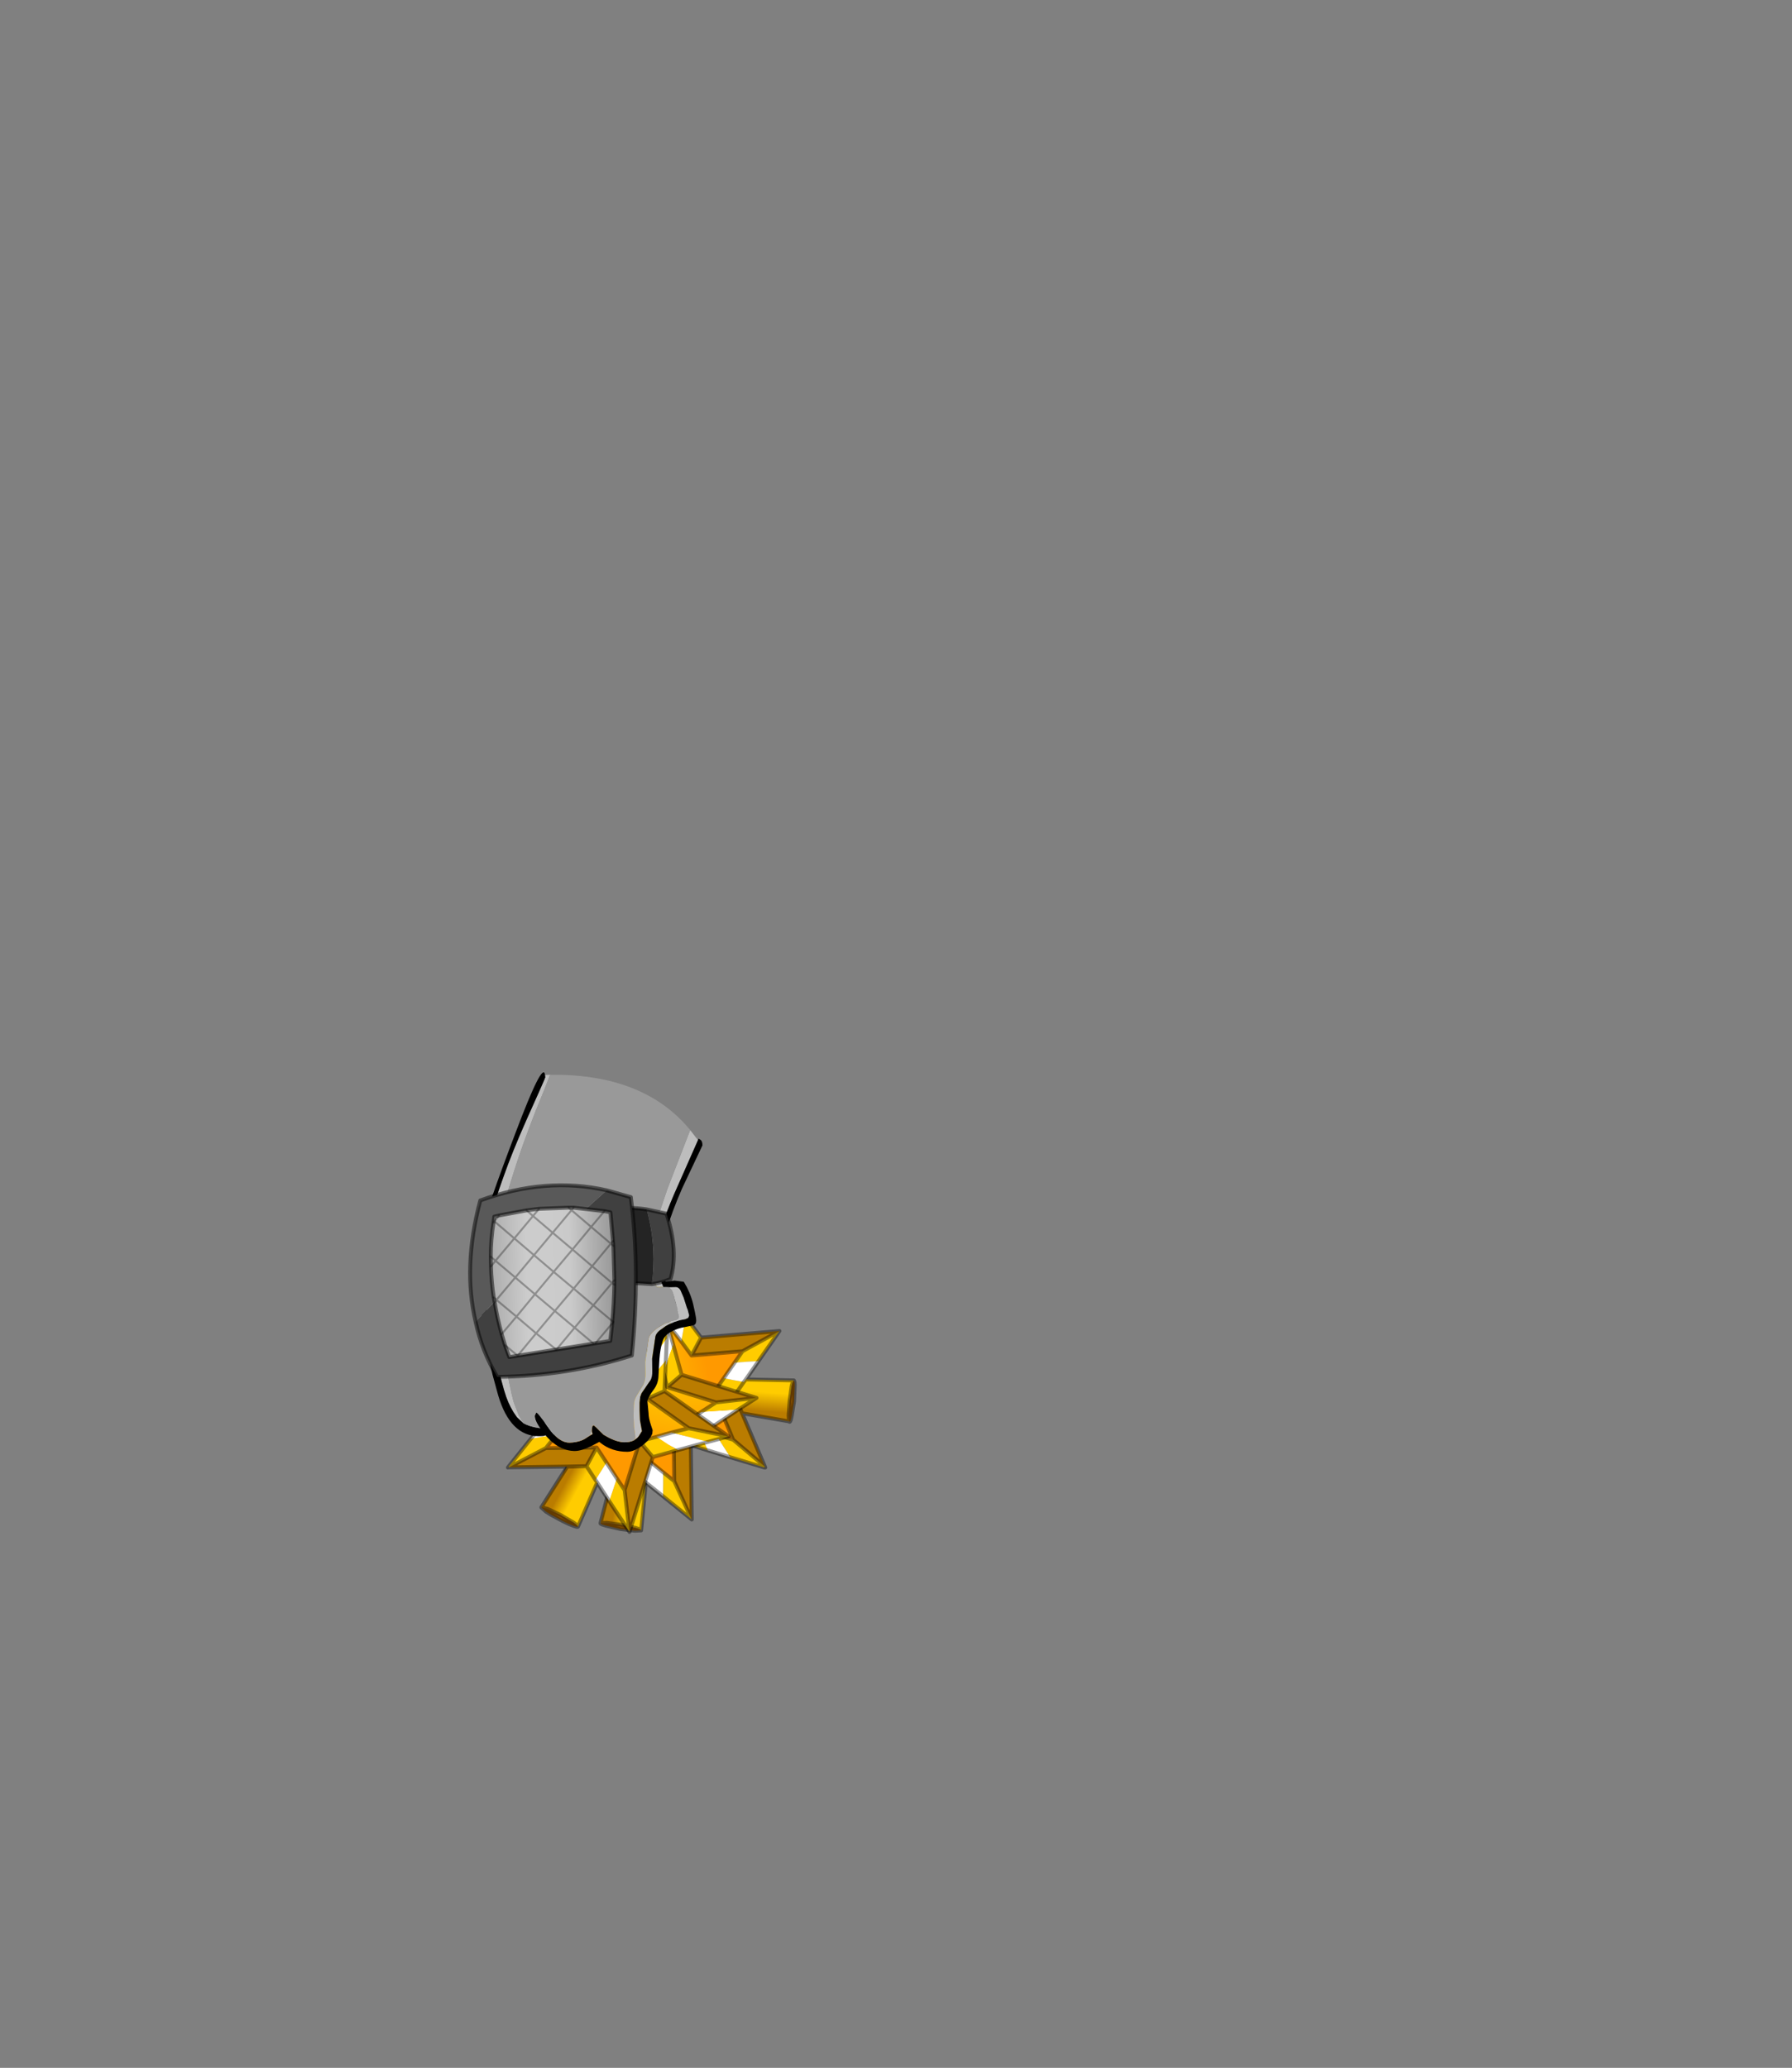 <?xml version="1.0" encoding="UTF-8" standalone="no"?>
<svg xmlns:xlink="http://www.w3.org/1999/xlink" height="531.5px" width="460.6px" xmlns="http://www.w3.org/2000/svg">
  <rect width="100%" height="100%" fill="#808080" stroke="none"/>
  <g transform="matrix(1.0, 0.0, 0.0, 1.0, 193.65, 334.05)">
    <use height="118.65" transform="matrix(1.0, 0.0, 0.0, 1.0, -73.3, -58.45)" width="84.4" xlink:href="#shape0"/>
  </g>
  <defs>
    <g id="shape0" transform="matrix(1.0, 0.0, 0.0, 1.0, 73.3, 58.45)">
      <path d="M-25.65 -6.35 L-22.3 -2.0 -21.0 7.6 -23.75 3.95 -25.65 -6.35 M-17.5 4.35 L-13.45 9.75 -15.9 14.35 -18.55 10.75 -17.9 7.2 -17.5 4.35 M6.7 8.05 L1.3 15.8 -1.7 15.95 -4.85 16.2 -2.8 13.25 6.7 8.05 M2.85 43.15 L-5.95 40.5 -8.4 36.65 -9.6 34.7 -5.2 36.0 2.95 42.9 2.85 43.15 M-11.7 38.75 L-16.3 37.3 -17.75 32.25 -14.15 33.4 -12.3 37.4 -11.7 38.75 M-31.6 50.55 L-31.75 40.5 -29.7 37.7 -27.7 34.95 -27.6 40.85 -31.6 50.55 M-31.95 33.4 L-31.95 30.4 -27.9 27.75 -27.85 30.8 -31.35 33.05 -31.95 33.4 M-49.3 20.0 L-42.95 17.75 -39.1 18.75 -35.4 19.7 -39.1 21.0 -49.3 20.0 M-37.7 15.95 L-30.25 13.3 -26.75 16.7 -30.4 17.95 -35.0 16.7 -37.7 15.95 M-7.6 20.15 L-6.7 20.35 -5.25 20.65 -2.45 21.15 -4.85 24.6 -10.25 24.0 -7.6 20.15" fill="#ffcc00" fill-rule="evenodd" stroke="none"/>
      <path d="M-22.3 -2.0 L-17.5 4.35 -17.9 7.2 -18.55 10.75 -21.0 7.6 -22.3 -2.0 M1.3 15.8 L-1.95 20.5 -2.45 21.15 -5.25 20.65 -6.7 20.35 -7.6 20.15 -4.85 16.2 -1.7 15.95 1.3 15.8 M-5.95 40.5 L-11.7 38.75 -12.3 37.4 -14.15 33.4 -9.6 34.7 -8.4 36.65 -5.95 40.5 M-31.75 40.5 L-31.95 33.4 -31.35 33.05 -27.85 30.8 -27.7 34.95 -29.7 37.7 -31.75 40.5 M-42.95 17.75 L-37.7 15.95 -35.0 16.7 -30.4 17.95 -35.4 19.7 -39.1 18.75 -42.95 17.75" fill="#ffffff" fill-rule="evenodd" stroke="none"/>
      <path d="M-1.95 20.5 L10.4 20.75 10.4 20.8 Q10.1 20.95 9.8 22.35 L9.3 26.0 9.05 29.8 Q9.1 31.1 9.25 31.3 L-2.9 29.2 -4.85 24.6 -2.45 21.15 -1.95 20.5" fill="url(#gradient0)" fill-rule="evenodd" stroke="none"/>
      <path d="M-23.75 3.95 L-21.0 7.6 -18.55 10.75 -15.9 14.35 -2.8 13.25 -4.85 16.2 -7.6 20.15 -10.25 24.0 -5.2 36.0 -9.6 34.7 -14.15 33.4 -17.75 32.25 -27.6 40.85 -27.7 34.95 -27.85 30.8 -27.9 27.75 -39.1 21.0 -35.4 19.7 -30.4 17.95 -26.75 16.7 -23.75 3.95" fill="url(#gradient1)" fill-rule="evenodd" stroke="none"/>
      <path d="M-13.45 9.75 L6.7 8.05 -2.8 13.25 -15.9 14.35 -13.45 9.75 M-2.9 29.2 L2.95 42.9 -5.2 36.0 -10.25 24.0 -4.85 24.6 -2.9 29.2 M-16.3 37.3 L-31.6 50.55 -27.6 40.85 -17.75 32.25 -16.3 37.3 M-31.95 30.4 L-49.3 20.0 -39.1 21.0 -27.9 27.75 -31.95 30.4 M-30.25 13.3 L-25.65 -6.35 -23.75 3.95 -26.75 16.7 -30.25 13.3" fill="#ba7c00" fill-rule="evenodd" stroke="none"/>
      <path d="M10.4 20.8 L10.4 20.85 Q10.65 20.85 10.6 22.4 L10.45 26.15 9.85 29.85 Q9.55 31.4 9.3 31.4 L9.25 31.3 Q9.1 31.1 9.05 29.8 L9.3 26.0 9.8 22.35 Q10.1 20.95 10.4 20.8" fill="#a36100" fill-rule="evenodd" stroke="none"/>
      <path d="M2.95 42.9 L3.05 43.15 2.85 43.15 2.95 42.9" fill="#333333" fill-rule="evenodd" stroke="none"/>
      <path d="M-25.65 -6.35 L-22.3 -2.0 -17.5 4.35 -13.45 9.75 6.7 8.05 1.3 15.8 -1.95 20.5 10.4 20.75 10.4 20.8 10.4 20.85 Q10.65 20.85 10.6 22.4 L10.45 26.15 9.85 29.85 Q9.55 31.4 9.3 31.4 L9.25 31.3 -2.9 29.2 2.95 42.9 3.05 43.15 2.85 43.15 -5.95 40.5 -11.7 38.75 -16.3 37.3 -31.6 50.55 -31.75 40.5 -31.95 33.4 -31.95 30.4 -49.3 20.0 -42.95 17.75 -37.7 15.95 -30.25 13.3 -25.65 -6.35 -23.75 3.95 -21.0 7.6 -18.55 10.75 -15.9 14.35 -13.45 9.75 M-4.85 16.2 L-7.6 20.15 -10.25 24.0 -4.85 24.6 -2.9 29.2 M-2.45 21.15 L-1.95 20.5 M-4.85 16.2 L-2.8 13.25 -15.9 14.35 M-4.85 24.6 L-2.45 21.15 M-30.4 17.95 L-35.4 19.7 -39.1 21.0 -27.9 27.75 -27.85 30.8 -27.7 34.95 -27.6 40.85 -17.75 32.25 -14.15 33.4 -9.6 34.7 -5.2 36.0 -10.25 24.0 M-30.4 17.95 L-26.75 16.7 -30.25 13.3 M-23.75 3.95 L-26.75 16.7 M-27.9 27.75 L-31.95 30.4 M-17.75 32.25 L-16.3 37.3 M-31.6 50.55 L-27.6 40.85 M-39.1 21.0 L-49.3 20.0 M9.25 31.3 Q9.1 31.1 9.05 29.8 L9.3 26.0 9.8 22.35 Q10.1 20.95 10.4 20.8 M2.95 42.9 L-5.2 36.0 M-2.8 13.25 L6.7 8.05" fill="none" stroke="#000000" stroke-linecap="round" stroke-linejoin="round" stroke-opacity="0.4" stroke-width="1.0"/>
      <path d="M-22.05 6.25 L-20.6 11.6 -21.55 14.25 -23.1 18.8 -24.5 13.65 -23.3 10.0 -22.05 6.25 M-3.8 28.2 L-10.45 32.6 -13.25 32.05 -16.8 31.1 -13.4 28.85 -3.8 28.2 M-23.2 50.55 L-27.65 47.0 -28.25 46.5 -27.6 43.65 -27.2 42.3 -26.9 41.35 -23.15 44.4 -23.15 47.5 -23.2 50.55 M-47.3 41.6 L-45.15 36.0 -43.8 35.5 -39.65 33.95 -41.35 38.35 Q-42.2 38.8 -43.3 39.4 L-47.3 41.6 M-45.5 15.85 L-38.4 16.15 -38.1 16.75 -36.1 20.45 -40.25 20.25 -42.8 18.05 -45.5 15.85" fill="#ffffff" fill-rule="evenodd" stroke="none"/>
      <path d="M-22.05 6.25 L-23.3 10.0 -24.5 13.65 -25.55 9.85 -23.8 -0.2 -22.05 6.25 M-23.1 18.8 L-21.55 14.25 -20.6 11.6 -18.45 19.3 -22.15 22.5 -23.1 18.8 M0.8 25.25 L-3.8 28.2 -13.4 28.85 -9.6 26.4 0.8 25.25 M-10.45 32.6 L-16.1 36.3 -20.5 33.55 -16.8 31.1 -13.25 32.05 -10.45 32.6 M-15.85 56.5 L-23.2 50.55 -23.15 47.5 -23.15 44.4 -20.35 46.65 -15.85 56.5 M-50.6 50.25 L-47.3 41.6 -43.3 39.4 Q-42.2 38.8 -41.35 38.35 L-42.95 42.65 -50.35 50.25 -50.6 50.25 M-45.15 36.0 L-43.45 31.5 -38.3 30.4 -39.65 33.95 -43.8 35.5 -45.15 36.0 M-55.6 15.35 L-45.5 15.85 -42.8 18.05 -40.25 20.25 -46.2 19.95 -55.6 15.35 M-38.4 16.15 L-35.4 16.35 -33.1 20.55 -36.1 20.45 -38.1 16.75 -38.4 16.15 M-30.6 38.45 L-26.9 41.35 -27.2 42.3 -27.6 43.65 -28.25 46.5 -31.55 43.8 -30.6 38.45" fill="#ffcc00" fill-rule="evenodd" stroke="none"/>
      <path d="M-18.45 19.3 L0.8 25.25 -9.6 26.4 -22.15 22.5 -18.45 19.3 M-16.1 36.3 L-15.85 56.5 -20.35 46.65 -20.5 33.55 -16.1 36.3 M-36.2 45.45 L-50.35 50.25 -42.95 42.65 -30.6 38.45 -31.55 43.8 -36.2 45.45 M-43.45 31.5 L-55.6 15.35 -46.2 19.95 -38.3 30.4 -43.45 31.5 M-35.4 16.35 L-23.8 -0.2 -25.55 9.85 -33.1 20.55 -35.4 16.35" fill="#ba7c00" fill-rule="evenodd" stroke="none"/>
      <path d="M-24.5 13.65 L-23.1 18.8 -22.15 22.5 -9.6 26.4 -13.4 28.85 -16.8 31.1 -20.5 33.55 -20.35 46.65 -23.15 44.4 -26.9 41.35 -30.6 38.45 -42.95 42.65 -41.35 38.35 -39.65 33.95 -38.3 30.4 -46.2 19.95 -40.25 20.25 -36.1 20.45 -33.1 20.55 -25.55 9.85 -24.5 13.65" fill="url(#gradient2)" fill-rule="evenodd" stroke="none"/>
      <path d="M-27.65 47.0 L-28.85 59.25 Q-28.95 59.05 -30.3 58.65 L-34.0 57.85 -37.7 57.35 -39.3 57.4 -36.2 45.45 -31.55 43.8 -28.25 46.5 -27.65 47.0" fill="url(#gradient3)" fill-rule="evenodd" stroke="none"/>
      <path d="M-50.35 50.25 L-50.65 50.4 -50.6 50.25 -50.35 50.25" fill="#333333" fill-rule="evenodd" stroke="none"/>
      <path d="M-28.85 59.25 L-28.85 59.3 -30.45 59.4 -34.2 58.95 -37.85 58.1 Q-39.3 57.7 -39.3 57.5 L-39.3 57.4 -37.7 57.35 -34.0 57.85 -30.3 58.65 Q-28.95 59.05 -28.85 59.25" fill="#a36100" fill-rule="evenodd" stroke="none"/>
      <path d="M-20.6 11.6 L-22.05 6.25 -23.8 -0.2 -35.4 16.35 -33.1 20.55 -25.55 9.85 -23.8 -0.2 M-24.5 13.65 L-23.1 18.8 -22.15 22.5 -18.45 19.3 0.8 25.25 -3.8 28.2 -10.45 32.6 -16.1 36.3 -15.85 56.5 -23.2 50.55 -27.65 47.0 -28.85 59.25 -28.85 59.3 -30.45 59.4 -34.2 58.95 -37.85 58.1 Q-39.3 57.7 -39.3 57.5 L-39.3 57.4 -36.2 45.45 -50.35 50.25 -50.65 50.4 -50.6 50.25 -47.3 41.6 -45.15 36.0 -43.45 31.5 -55.6 15.35 -45.5 15.85 -38.4 16.15 -35.4 16.35 M-20.6 11.6 L-18.45 19.3 M-33.1 20.55 L-36.1 20.45 -40.25 20.25 -46.2 19.95 -38.3 30.4 -39.65 33.95 -41.35 38.35 -42.95 42.65 -30.6 38.45 -26.9 41.35 -23.15 44.4 -20.35 46.65 -20.5 33.55 -16.8 31.1 -13.4 28.85 -9.6 26.4 -22.15 22.5 M-24.5 13.65 L-25.55 9.85 M-31.55 43.8 L-36.2 45.45 M-30.6 38.45 L-31.55 43.8 -28.25 46.5 -27.65 47.0 M-20.5 33.55 L-16.1 36.3 M-55.6 15.35 L-46.2 19.95 M-50.35 50.25 L-42.95 42.65 M-39.3 57.4 L-37.7 57.35 -34.0 57.85 -30.3 58.65 Q-28.95 59.05 -28.85 59.25 M-20.35 46.65 L-15.85 56.5 M-38.3 30.4 L-43.45 31.5 M-9.6 26.4 L0.8 25.25" fill="none" stroke="#000000" stroke-linecap="round" stroke-linejoin="round" stroke-opacity="0.4" stroke-width="1.0"/>
      <path d="M-22.85 23.5 L-6.35 35.15 -16.6 33.05 -27.3 25.45 -22.85 23.5 M-25.85 40.45 L-31.85 59.7 -33.1 48.95 -29.25 36.4 -25.85 40.45 M-47.85 42.9 L-62.85 43.1 -53.35 38.15 -40.3 38.0 -42.9 42.8 -47.85 42.9 M-50.4 27.4 L-56.95 8.2 -49.4 15.5 -45.2 27.9 -50.4 27.4 M-38.05 15.45 L-21.9 3.3 -26.7 12.35 -37.15 20.2 -38.05 15.45" fill="#ba7c00" fill-rule="evenodd" stroke="none"/>
      <path d="M-21.9 3.3 L-22.25 10.0 -24.55 13.15 -26.85 16.25 -26.7 12.35 -21.9 3.3 M-22.5 15.55 L-22.85 23.5 -27.3 25.45 -27.15 21.6 -24.25 17.75 -22.5 15.55 M-6.35 35.15 L-11.65 36.55 -21.05 34.15 -16.6 33.05 -6.35 35.15 M-19.35 38.65 L-25.85 40.45 -29.25 36.4 -24.9 35.25 -21.85 37.25 -19.35 38.65 M-31.85 59.7 L-37.05 51.8 -36.1 48.95 -35.1 45.95 -33.1 48.95 -31.85 59.7 M-63.0 43.0 L-57.2 35.75 -52.7 34.95 -50.5 34.55 -53.35 38.15 -62.85 43.1 -63.0 43.0 M-53.4 31.1 L-50.4 27.4 -45.2 27.9 -47.55 30.9 -52.0 31.05 -53.4 31.1 M-56.95 8.2 L-47.5 11.8 -45.7 14.8 -43.85 17.7 -49.4 15.5 -56.95 8.2 M-40.9 14.35 L-38.05 15.45 -37.15 20.2 -40.0 19.15 -40.75 15.05 -40.9 14.35 M-40.3 38.0 L-37.75 41.9 -38.3 42.7 -39.05 43.9 -40.6 46.35 -42.9 42.8 -40.3 38.0" fill="#ffcc00" fill-rule="evenodd" stroke="none"/>
      <path d="M-26.7 12.35 L-26.85 16.25 -27.15 21.6 -27.3 25.45 -16.6 33.05 -21.05 34.15 -24.9 35.25 -29.25 36.4 -33.1 48.95 -35.1 45.95 -37.75 41.9 -40.3 38.0 -53.35 38.15 -50.5 34.55 -47.55 30.9 -45.2 27.9 -49.4 15.5 -43.85 17.7 -40.0 19.15 -37.15 20.2 -26.7 12.35" fill="url(#gradient4)" fill-rule="evenodd" stroke="none"/>
      <path d="M-22.25 10.0 L-22.5 15.55 -24.25 17.75 -27.15 21.6 -26.85 16.25 -24.55 13.15 -22.25 10.0 M-11.65 36.55 L-19.35 38.65 -21.85 37.25 -24.9 35.25 -21.05 34.15 -11.65 36.55 M-37.05 51.8 L-40.15 47.0 -40.6 46.35 -39.05 43.9 -38.3 42.7 -37.75 41.9 -35.1 45.95 -36.1 48.95 -37.05 51.8 M-57.2 35.75 L-53.4 31.1 -52.0 31.05 -47.55 30.9 -50.5 34.55 -52.7 34.95 -57.2 35.75 M-47.5 11.8 L-40.9 14.35 -40.75 15.05 -40.0 19.15 -43.85 17.7 -45.7 14.8 -47.5 11.8" fill="#ffffff" fill-rule="evenodd" stroke="none"/>
      <path d="M-62.85 43.1 L-63.1 43.15 -63.0 43.0 -62.85 43.1" fill="#333333" fill-rule="evenodd" stroke="none"/>
      <path d="M-40.15 47.0 L-45.1 58.35 Q-45.15 58.05 -46.3 57.25 L-49.55 55.35 -52.95 53.75 -54.5 53.35 -47.85 42.9 -42.9 42.8 -40.6 46.35 -40.15 47.0" fill="url(#gradient5)" fill-rule="evenodd" stroke="none"/>
      <path d="M-45.1 58.35 Q-45.2 58.55 -46.7 57.95 -48.15 57.4 -50.05 56.35 -52.0 55.35 -53.35 54.45 L-54.5 53.4 -54.5 53.35 -52.95 53.75 -49.55 55.35 -46.3 57.25 Q-45.15 58.05 -45.1 58.35" fill="#a36100" fill-rule="evenodd" stroke="none"/>
      <path d="M-21.9 3.3 L-22.25 10.0 -22.5 15.55 -22.85 23.5 -6.35 35.15 -11.65 36.55 -19.35 38.65 -25.85 40.45 -31.85 59.7 -37.05 51.8 -40.15 47.0 -45.1 58.35 Q-45.2 58.55 -46.7 57.95 -48.15 57.4 -50.05 56.35 -52.0 55.35 -53.35 54.45 L-54.5 53.4 -54.5 53.35 -47.85 42.9 -62.85 43.1 -63.1 43.15 -63.0 43.0 -57.2 35.75 -53.4 31.1 -50.4 27.4 -56.95 8.2 -47.5 11.8 -40.9 14.35 -38.05 15.45 -21.9 3.3 -26.7 12.35 -26.85 16.25 -27.15 21.6 -27.3 25.45 -22.85 23.5 M-37.15 20.2 L-40.0 19.15 -43.85 17.7 -49.4 15.5 -45.2 27.9 -47.55 30.9 -50.5 34.55 -53.35 38.15 -40.3 38.0 -37.75 41.9 -35.1 45.95 -33.1 48.95 -29.25 36.4 -24.9 35.25 -21.05 34.15 -16.6 33.05 -27.3 25.45 M-38.05 15.45 L-37.15 20.2 -26.7 12.35 M-40.6 46.35 L-40.15 47.0 M-29.25 36.4 L-25.85 40.45 M-16.6 33.05 L-6.35 35.15 M-56.95 8.2 L-49.4 15.5 M-62.85 43.1 L-53.35 38.15 M-45.2 27.9 L-50.4 27.4 M-42.9 42.8 L-47.85 42.9 M-42.9 42.8 L-40.6 46.35 M-54.5 53.35 L-52.95 53.75 -49.55 55.35 -46.3 57.25 Q-45.15 58.05 -45.1 58.35 M-40.3 38.0 L-42.9 42.8 M-33.1 48.95 L-31.85 59.7" fill="none" stroke="#000000" stroke-linecap="round" stroke-linejoin="round" stroke-opacity="0.4" stroke-width="1.0"/>
      <path d="M-53.55 -57.75 L-53.35 -57.75 -52.25 -57.8 -52.3 -57.7 -53.85 -53.7 -55.95 -48.55 Q-59.55 -39.35 -61.6 -32.75 -63.7 -26.25 -65.15 -20.2 -65.85 -17.75 -66.0 -15.2 L-66.55 -8.25 Q-66.8 -3.8 -65.95 2.0 L-63.85 15.35 Q-62.55 22.95 -61.65 26.2 L-60.35 29.65 -59.2 31.7 -60.7 30.3 -60.9 30.05 Q-62.55 27.8 -63.55 24.95 -64.65 21.85 -66.2 14.6 L-68.7 1.8 Q-69.7 -3.75 -69.45 -8.0 L-69.0 -14.65 Q-68.8 -17.05 -68.1 -19.4 -66.55 -25.2 -64.3 -31.4 -62.1 -37.7 -58.2 -46.5 L-55.15 -53.3 -53.75 -56.5 Q-53.25 -57.75 -53.55 -57.25 L-53.55 -57.3 -53.55 -57.75 M-16.25 -43.6 L-14.25 -41.0 -20.35 -27.2 Q-22.5 -22.2 -23.65 -18.55 L-24.25 -16.05 Q-25.0 -12.8 -25.0 -11.5 L-24.5 -7.65 Q-24.05 -5.2 -23.35 -3.8 L-23.15 -3.25 -24.9 -3.3 -25.1 -3.85 Q-25.75 -5.35 -26.1 -7.9 L-26.5 -11.95 Q-26.5 -13.3 -25.75 -16.7 L-25.2 -19.3 -22.15 -28.35 -16.25 -43.6 M-21.7 -3.2 L-19.95 -3.25 Q-19.25 -3.25 -18.75 -2.45 L-17.95 -0.6 -17.9 -0.45 -17.05 2.2 -16.9 2.5 -16.5 4.05 -16.75 4.7 -17.35 4.95 -17.35 5.0 -18.0 5.1 Q-20.3 5.5 -22.55 6.8 L-24.2 8.0 Q-25.1 8.8 -25.2 9.6 L-26.05 15.25 -26.0 18.2 Q-25.95 19.95 -26.55 20.85 L-27.2 21.8 -28.75 24.05 -29.1 25.0 -29.25 26.5 -29.25 28.45 -29.15 31.0 -28.65 33.75 -28.65 33.8 -29.5 35.15 -29.85 35.55 -30.6 36.1 -30.35 35.45 -30.35 35.4 -30.4 34.75 -30.7 32.55 -30.8 29.85 -30.75 27.8 Q-30.75 26.15 -30.3 25.25 L-29.95 24.6 -28.3 21.9 -28.1 21.4 Q-27.75 20.5 -27.75 19.15 L-27.8 16.05 -26.95 10.15 Q-26.8 8.95 -25.05 7.6 L-24.55 7.2 Q-22.2 5.65 -19.8 5.35 L-19.8 5.3 -19.3 5.0 -19.1 4.7 -19.05 4.35 -19.45 2.7 -19.5 2.4 -20.3 -0.35 -20.3 -0.55 Q-20.8 -2.2 -21.0 -2.45 L-21.7 -3.2 M-41.5 33.9 L-41.35 34.5 -41.3 34.55 -41.4 34.6 -41.95 34.9 -41.8 34.2 -41.8 34.15 -41.75 34.1 -41.55 33.9 -41.5 33.9" fill="#bdbdbd" fill-rule="evenodd" stroke="none"/>
      <path d="M-14.25 -41.0 L-14.1 -41.4 -13.55 -41.05 -13.4 -40.9 Q-13.1 -40.5 -13.1 -39.65 L-18.35 -28.55 Q-23.6 -16.45 -23.6 -10.55 L-23.1 -6.65 -22.65 -4.85 -22.55 -4.6 -20.25 -4.9 -17.9 -4.6 -17.1 -3.2 Q-15.75 -0.55 -15.2 2.45 L-15.05 3.1 Q-14.7 4.8 -14.7 5.4 -14.7 6.3 -15.3 6.55 L-17.65 7.05 Q-19.4 7.3 -21.15 8.25 -22.95 9.15 -23.4 10.9 -23.95 12.6 -24.15 15.2 L-24.4 19.65 Q-24.45 21.55 -25.65 23.15 -26.9 24.75 -27.25 26.05 L-26.95 29.15 Q-26.95 30.45 -26.3 32.35 L-25.9 33.55 -26.0 34.5 -26.4 35.25 -26.45 35.4 -26.55 35.45 Q-27.1 36.35 -28.5 37.45 -30.7 39.1 -32.4 39.1 -36.35 39.1 -39.25 36.85 L-39.6 36.55 -41.2 37.4 Q-44.15 38.9 -45.85 38.9 L-46.15 38.9 Q-47.7 38.85 -49.15 38.2 -51.4 37.25 -53.4 34.9 L-53.4 34.85 -53.6 34.95 -54.05 35.05 -55.1 35.1 Q-62.5 35.1 -65.6 24.6 L-67.05 19.3 -68.3 13.65 -70.0 3.15 Q-71.3 -4.3 -71.3 -7.95 -71.3 -11.65 -69.95 -17.45 -68.6 -23.3 -61.1 -43.0 -54.25 -61.15 -53.6 -57.95 L-53.55 -57.75 -53.55 -57.3 -53.55 -57.25 Q-53.25 -57.75 -53.75 -56.5 L-55.15 -53.3 -58.2 -46.5 Q-62.1 -37.7 -64.3 -31.4 -66.55 -25.2 -68.1 -19.4 -68.8 -17.05 -69.0 -14.65 L-69.45 -8.0 Q-69.7 -3.75 -68.7 1.8 L-66.2 14.6 Q-64.65 21.85 -63.55 24.95 -62.55 27.8 -60.9 30.05 L-60.7 30.3 -59.2 31.7 Q-57.6 32.65 -55.1 33.0 L-54.8 33.05 -55.3 32.3 Q-56.2 30.85 -56.2 29.85 L-55.85 29.05 Q-55.6 28.7 -52.8 32.75 -50.05 36.8 -47.2 36.75 -44.4 36.65 -42.75 35.4 L-41.95 34.9 -41.4 34.6 -41.3 34.55 -41.35 34.5 -41.5 33.9 -41.55 33.6 -41.4 32.55 -41.1 32.3 Q-41.0 32.2 -38.6 34.65 -35.5 36.6 -33.25 36.65 -31.65 36.7 -30.6 36.1 L-29.85 35.55 -29.5 35.15 -28.65 33.8 -28.65 33.75 -29.15 31.0 -29.25 28.45 -29.25 26.5 -29.1 25.0 -28.75 24.05 -27.2 21.8 -26.55 20.85 Q-25.95 19.95 -26.0 18.2 L-26.05 15.25 -25.2 9.6 Q-25.1 8.8 -24.2 8.0 L-22.55 6.8 Q-20.3 5.5 -18.0 5.1 L-17.35 5.0 -17.35 4.95 -16.75 4.7 -16.5 4.05 -16.9 2.5 -17.05 2.2 -17.9 -0.45 -17.95 -0.6 -18.75 -2.45 Q-19.25 -3.25 -19.95 -3.25 L-21.7 -3.2 -23.15 -3.25 -23.35 -3.8 Q-24.05 -5.2 -24.5 -7.65 L-25.0 -11.5 Q-25.0 -12.8 -24.25 -16.05 L-23.65 -18.55 Q-22.5 -22.2 -20.35 -27.2 L-14.25 -41.0" fill="#000000" fill-rule="evenodd" stroke="none"/>
      <path d="M-52.25 -57.8 Q-28.15 -58.1 -16.25 -43.6 L-22.15 -28.35 -25.2 -19.3 -25.75 -16.7 Q-26.5 -13.3 -26.5 -11.95 L-26.1 -7.9 Q-25.75 -5.35 -25.1 -3.85 L-24.9 -3.3 -23.15 -3.25 -21.7 -3.2 -21.0 -2.45 Q-20.8 -2.2 -20.3 -0.55 L-20.3 -0.35 -19.5 2.4 -19.45 2.7 -19.05 4.35 -19.1 4.7 -19.3 5.0 -19.8 5.3 -19.8 5.35 Q-22.2 5.65 -24.55 7.2 L-25.05 7.6 Q-26.8 8.95 -26.95 10.15 L-27.8 16.05 -27.75 19.15 Q-27.75 20.5 -28.1 21.4 L-28.3 21.9 -29.95 24.6 -30.3 25.25 Q-30.75 26.15 -30.75 27.8 L-30.8 29.85 -30.7 32.55 -30.4 34.75 -30.35 35.4 -30.35 35.45 -30.6 36.1 Q-31.65 36.7 -33.25 36.65 -35.5 36.6 -38.6 34.65 -41.0 32.2 -41.1 32.3 L-41.4 32.55 -41.55 33.6 -41.5 33.9 -41.55 33.9 -41.75 34.1 -41.8 34.15 -41.8 34.2 -41.95 34.9 -42.75 35.4 Q-44.4 36.65 -47.2 36.75 -50.05 36.8 -52.8 32.75 -55.6 28.7 -55.85 29.05 L-56.2 29.85 Q-56.2 30.85 -55.3 32.3 L-54.8 33.05 -55.1 33.0 Q-57.6 32.65 -59.2 31.7 L-60.35 29.65 -61.65 26.2 Q-62.55 22.95 -63.85 15.35 L-65.95 2.0 Q-66.8 -3.8 -66.55 -8.25 L-66.0 -15.2 Q-65.85 -17.75 -65.15 -20.2 -63.7 -26.25 -61.6 -32.75 -59.55 -39.35 -55.95 -48.55 L-53.85 -53.7 -52.3 -57.7 -52.25 -57.8" fill="#999999" fill-rule="evenodd" stroke="none"/>
      <path d="M-27.4 -23.2 L-22.35 -22.1 Q-19.2 -12.5 -21.3 -5.3 -23.65 -4.35 -26.1 -4.0 -24.9 -12.55 -26.9 -21.1 L-27.4 -23.2" fill="#404040" fill-rule="evenodd" stroke="none"/>
      <path d="M-27.4 -23.2 L-26.9 -21.1 Q-24.9 -12.55 -26.1 -4.0 L-34.3 -4.5 -36.75 -23.2 Q-32.2 -23.95 -27.4 -23.2" fill="#242424" fill-rule="evenodd" stroke="none"/>
      <path d="M-26.1 -4.0 Q-23.65 -4.35 -21.3 -5.3 -19.2 -12.5 -22.35 -22.1 L-27.4 -23.2 Q-32.2 -23.95 -36.75 -23.2 L-34.3 -4.5 -26.1 -4.0 Z" fill="none" stroke="#000000" stroke-linecap="round" stroke-linejoin="round" stroke-opacity="0.502" stroke-width="1.0"/>
      <path d="M-71.4 5.7 L-54.85 -11.95 Q-45.6 -21.15 -37.7 -28.1 L-31.5 -26.35 Q-29.05 -6.85 -31.25 14.35 -47.75 19.65 -65.85 19.85 -69.8 13.2 -71.4 5.7" fill="#404040" fill-rule="evenodd" stroke="none"/>
      <path d="M-71.4 5.7 Q-74.75 -8.5 -70.2 -25.5 -53.35 -31.65 -37.7 -28.1 -45.6 -21.15 -54.85 -11.95 L-71.4 5.7" fill="#595959" fill-rule="evenodd" stroke="none"/>
      <path d="M-37.7 -28.1 Q-53.35 -31.65 -70.2 -25.5 -74.75 -8.5 -71.4 5.7 -69.8 13.2 -65.85 19.85 -47.75 19.65 -31.25 14.35 -29.05 -6.85 -31.5 -26.35 L-37.7 -28.1 Z" fill="none" stroke="#000000" stroke-linecap="round" stroke-linejoin="round" stroke-opacity="0.502" stroke-width="1.0"/>
      <path d="M-66.8 -19.85 L-66.75 -20.25 -66.6 -21.35 -65.35 -21.65 -58.3 -22.95 -55.1 -23.35 -47.5 -23.65 -46.25 -23.65 -38.3 -22.75 -38.25 -22.75 -36.75 -22.45 -36.1 -15.05 -36.0 -13.85 -35.75 -5.0 -35.75 -3.85 Q-35.85 0.9 -36.25 5.55 L-36.3 6.1 -36.8 10.6 -62.75 14.75 -63.85 11.7 -64.7 8.85 Q-65.85 4.7 -66.5 0.7 L-66.75 -0.6 Q-67.35 -4.6 -67.45 -8.55 L-67.5 -11.05 Q-67.5 -15.5 -66.8 -19.85" fill="url(#gradient6)" fill-rule="evenodd" stroke="none"/>
      <path d="M-66.8 -19.85 L-66.6 -20.15 -65.35 -21.65 M-67.5 -11.05 L-66.3 -10.0 -61.45 -15.75 -66.6 -20.15 M-66.3 -10.0 L-61.2 -5.7 -56.4 -11.45 -61.45 -15.75 -56.65 -21.5 -58.3 -22.95 M-67.45 -8.55 L-66.3 -10.0 M-47.5 -23.65 L-46.75 -23.0 -46.25 -23.65 M-41.7 -18.7 L-46.75 -23.0 -51.6 -17.2 -46.5 -12.9 -41.7 -18.7 -38.3 -22.75 M-56.4 -11.45 L-51.6 -17.2 -56.65 -21.5 -55.1 -23.35 M-61.2 -5.7 L-56.15 -1.4 -51.35 -7.15 -56.4 -11.45 M-46.2 -2.85 L-41.15 1.45 -36.35 -4.3 -41.45 -8.6 -46.2 -2.85 -51.35 -7.15 -46.5 -12.9 -41.45 -8.6 -36.65 -14.4 -41.7 -18.7 M-35.75 -5.0 L-36.35 -4.3 -35.75 -3.85 M-36.1 -15.05 L-36.65 -14.4 -36.0 -13.85 M-51.05 2.9 L-56.15 -1.4 -60.9 4.35 -55.85 8.65 -51.05 2.9 -46.2 -2.85 M-63.85 11.7 L-60.6 14.4 -55.85 8.65 -50.65 12.85 -45.95 7.2 -51.05 2.9 M-41.15 11.25 L-45.95 7.2 -41.15 1.45 -36.0 5.75 -40.6 11.2 M-60.9 4.35 L-64.7 8.85 M-61.2 -5.7 L-66.05 0.05 -60.9 4.35 M-66.5 0.7 L-66.05 0.05 -66.75 -0.6" fill="none" stroke="#000000" stroke-linecap="round" stroke-linejoin="round" stroke-opacity="0.302" stroke-width="0.5"/>
      <path d="M-66.8 -19.85 L-66.75 -20.25 -66.6 -21.35 -65.35 -21.65 -58.3 -22.95 -55.1 -23.35 -47.5 -23.65 -46.25 -23.65 -38.3 -22.75 -38.25 -22.75 -36.75 -22.45 -36.1 -15.05 -36.0 -13.85 -35.75 -5.0 -35.75 -3.85 Q-35.85 0.9 -36.25 5.55 L-36.3 6.1 -36.8 10.6 -62.75 14.75 -63.85 11.7 -64.7 8.85 Q-65.85 4.7 -66.5 0.7 L-66.75 -0.6 Q-67.35 -4.6 -67.45 -8.55 L-67.5 -11.05 Q-67.5 -15.5 -66.8 -19.85 Z" fill="none" stroke="#000000" stroke-linecap="round" stroke-linejoin="round" stroke-opacity="0.502" stroke-width="1.0"/>
    </g>
    <linearGradient gradientTransform="matrix(2.0E-4, -0.003, 0.013, 0.001, -0.5, 26.0)" gradientUnits="userSpaceOnUse" id="gradient0" spreadMethod="pad" x1="-819.2" x2="819.2">
      <stop offset="0.0" stop-color="#ba7c00"/>
      <stop offset="1.0" stop-color="#ffcc00"/>
    </linearGradient>
    <linearGradient gradientTransform="matrix(0.012, -0.002, 0.004, 0.021, -21.1, 22.35)" gradientUnits="userSpaceOnUse" id="gradient1" spreadMethod="pad" x1="-819.2" x2="819.2">
      <stop offset="0.0" stop-color="#ffcc00"/>
      <stop offset="1.0" stop-color="#ff9900"/>
    </linearGradient>
    <linearGradient gradientTransform="matrix(0.001, 0.012, -0.021, 0.002, -28.1, 27.75)" gradientUnits="userSpaceOnUse" id="gradient2" spreadMethod="pad" x1="-819.2" x2="819.2">
      <stop offset="0.0" stop-color="#ffcc00"/>
      <stop offset="1.0" stop-color="#ff9900"/>
    </linearGradient>
    <linearGradient gradientTransform="matrix(0.002, 4.0E-4, -0.002, 0.013, -33.25, 48.1)" gradientUnits="userSpaceOnUse" id="gradient3" spreadMethod="pad" x1="-819.2" x2="819.2">
      <stop offset="0.0" stop-color="#ba7c00"/>
      <stop offset="1.0" stop-color="#ffcc00"/>
    </linearGradient>
    <linearGradient gradientTransform="matrix(-0.003, 0.012, -0.021, -0.005, -34.7, 28.55)" gradientUnits="userSpaceOnUse" id="gradient4" spreadMethod="pad" x1="-819.2" x2="819.2">
      <stop offset="0.0" stop-color="#ffcc00"/>
      <stop offset="1.0" stop-color="#ff9900"/>
    </linearGradient>
    <linearGradient gradientTransform="matrix(0.002, 0.001, -0.006, 0.011, -45.85, 46.3)" gradientUnits="userSpaceOnUse" id="gradient5" spreadMethod="pad" x1="-819.2" x2="819.2">
      <stop offset="0.0" stop-color="#ba7c00"/>
      <stop offset="1.0" stop-color="#ffcc00"/>
    </linearGradient>
    <linearGradient gradientTransform="matrix(0.02, -4.0E-4, 5.0E-4, 0.022, -52.35, -5.4)" gradientUnits="userSpaceOnUse" id="gradient6" spreadMethod="pad" x1="-819.2" x2="819.2">
      <stop offset="0.0" stop-color="#a8a8a8"/>
      <stop offset="0.322" stop-color="#cccccc"/>
      <stop offset="0.494" stop-color="#cccccc"/>
      <stop offset="0.659" stop-color="#cacaca"/>
      <stop offset="0.98" stop-color="#9c9c9c"/>
    </linearGradient>
  </defs>
</svg>
